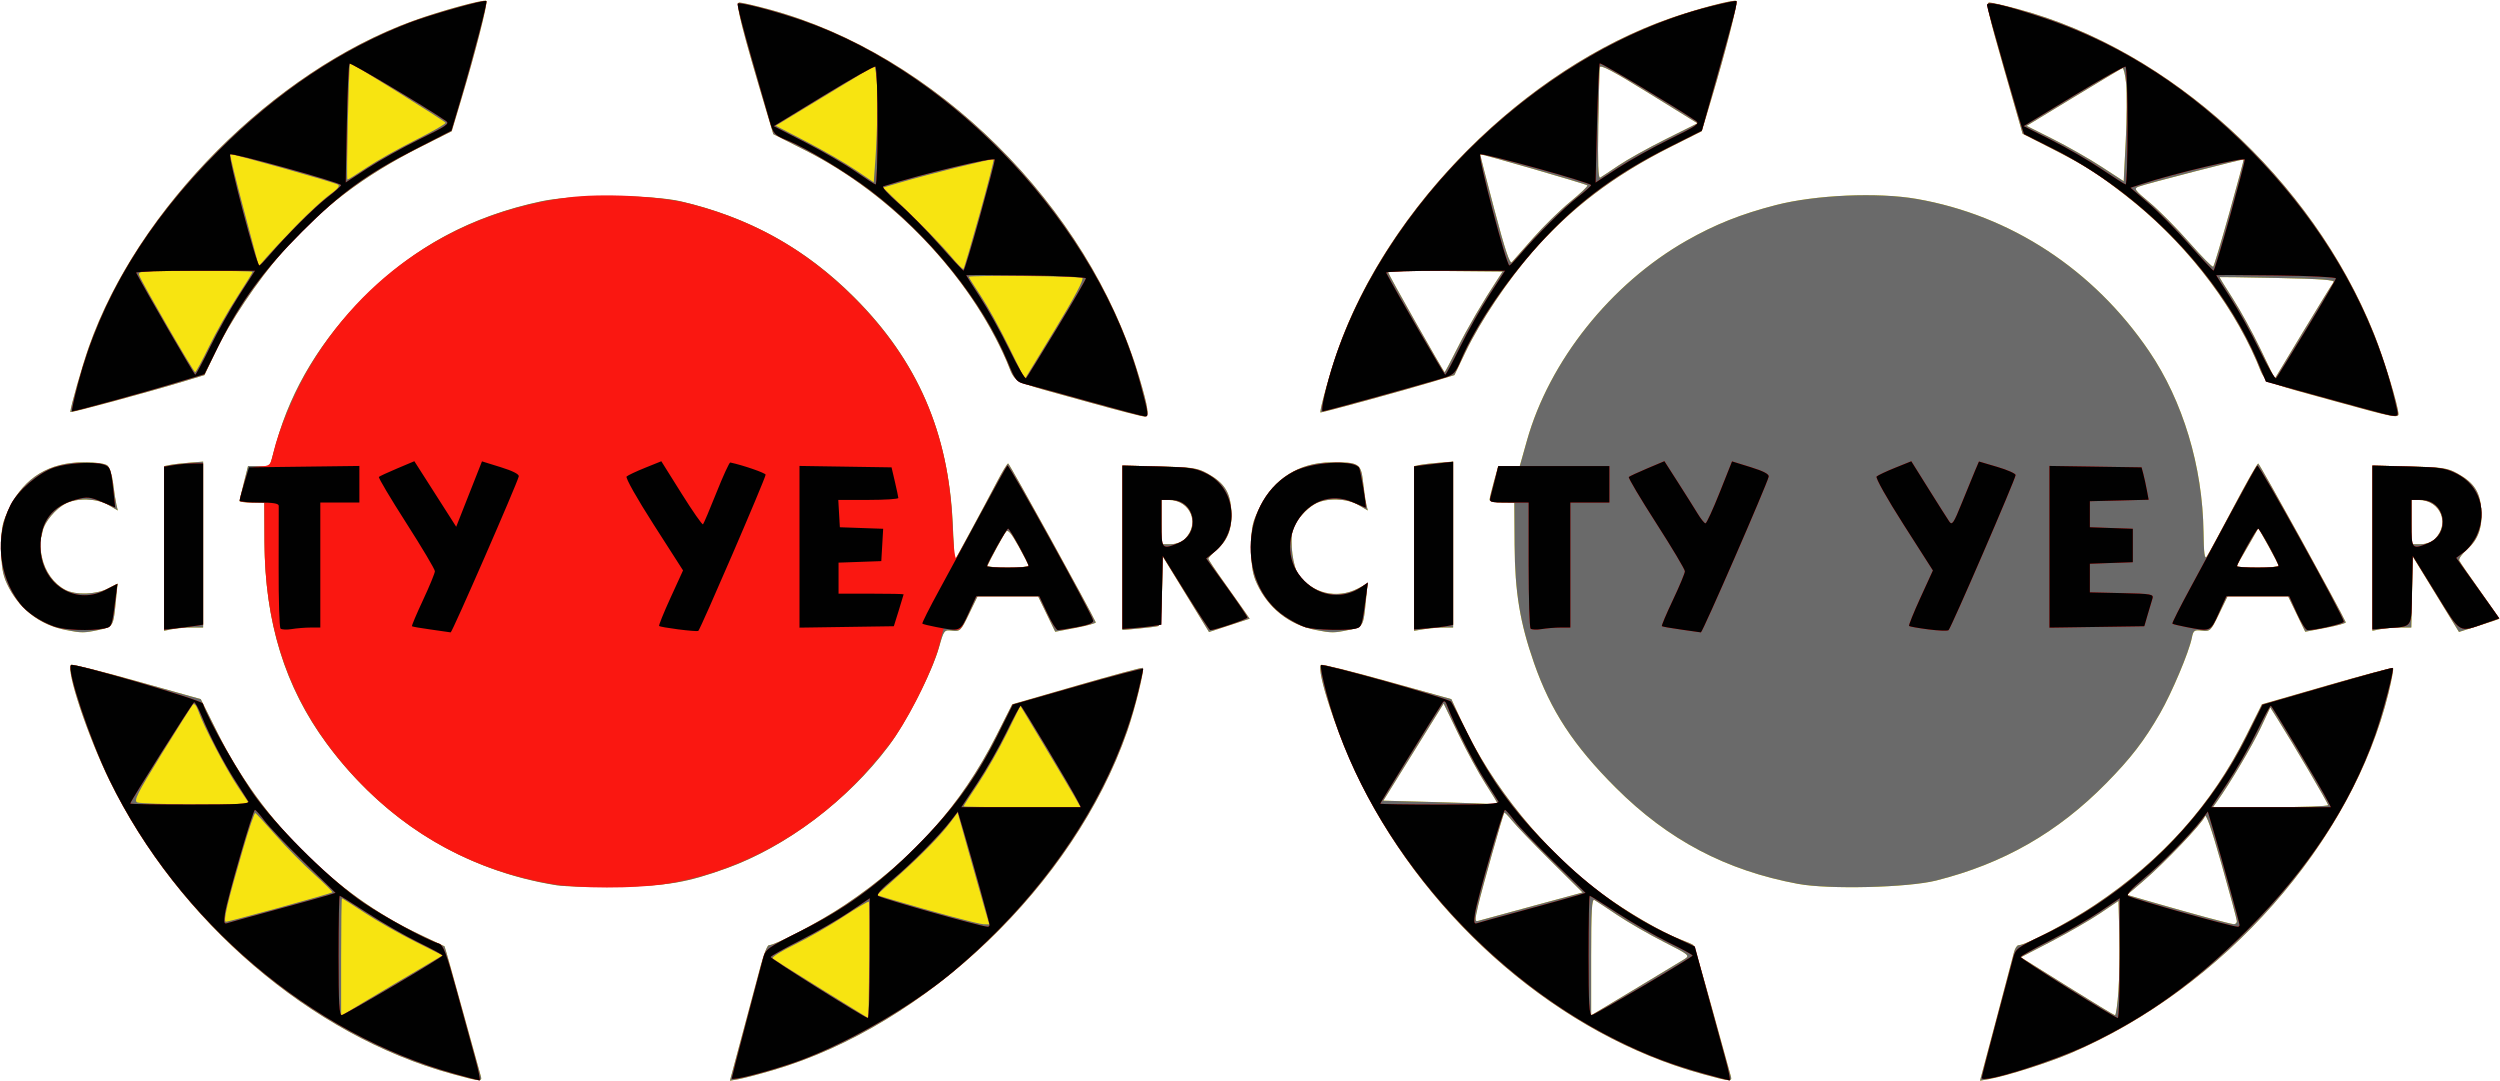 <?xml version="1.0" encoding="UTF-8" standalone="no"?>
<!-- Created with Inkscape (http://www.inkscape.org/) -->

<svg
   xmlns:dc="http://purl.org/dc/elements/1.1/"
   xmlns:cc="http://creativecommons.org/ns#"
   xmlns:rdf="http://www.w3.org/1999/02/22-rdf-syntax-ns#"
   xmlns:svg="http://www.w3.org/2000/svg"
   xmlns="http://www.w3.org/2000/svg"
   version="1.1"
   width="670.756"
   height="289.962"
   id="svg2">
  <defs
     id="defs4" />
  <g
     transform="translate(-40.336,-397.38)"
     id="layer1"
     style="display:inline">
    <g
       transform="translate(-310,-59.025)"
       id="g3236">
      <path
         d="m 471.607,744.527 c -37.828,-10.374 -73.373,-40.869 -91.952,-78.886 -5.935,-12.145 -11.666,-29.414 -10.236,-30.844 0.243,-0.243 8.167,1.724 17.609,4.371 l 17.167,4.813 4.521,9.083 c 11.707,23.521 31.663,43.443 54.111,54.019 3.651,1.72 6.698,3.168 6.771,3.218 0.073,0.05 2.21,7.629 4.747,16.843 2.537,9.213 4.778,17.302 4.979,17.974 0.464,1.553 -0.038,1.514 -7.718,-0.592 z m 77.987,-10.925 c 1.878,-7.02 4.067,-15.2 4.864,-18.179 0.798,-2.978 1.762,-5.415 2.144,-5.415 1.844,0 13.585,-6.208 20.453,-10.815 18.194,-12.204 31.125,-26.661 40.602,-45.395 l 4.259,-8.42 17.377,-5.03 c 9.558,-2.767 17.502,-4.906 17.654,-4.754 0.499,0.499 -2.103,11.062 -4.218,17.121 -14.273,40.899 -53.729,78.657 -94.857,90.775 -3.663,1.079 -7.793,2.168 -9.177,2.419 l -2.517,0.457 3.414,-12.764 z m 257.42,10.932 c -37.91,-10.398 -73.376,-40.818 -91.981,-78.894 -5.916,-12.108 -11.666,-29.414 -10.244,-30.836 0.238,-0.238 8.2,1.729 17.692,4.371 l 17.258,4.805 2.698,5.868 c 7.979,17.35 22.343,35.015 37.721,46.387 6.166,4.56 16.342,10.496 20.801,12.135 1.752,0.644 3.402,1.354 3.667,1.579 0.265,0.225 2.559,7.955 5.097,17.177 2.538,9.223 4.779,17.319 4.98,17.992 0.464,1.552 -0.04,1.514 -7.689,-0.584 z m -4.762,-30.776 c 1.555,-0.996 1.396,-1.129 -5.59,-4.685 -3.955,-2.013 -9.549,-5.243 -12.431,-7.178 -2.882,-1.934 -5.633,-3.749 -6.114,-4.031 -0.688,-0.405 -0.873,2.825 -0.873,15.224 l 0,15.738 11.703,-7.022 c 6.437,-3.862 12.424,-7.483 13.304,-8.046 z m -40.649,-14.277 13.355,-3.618 -8.534,-8.473 c -4.694,-4.66 -9.38,-9.535 -10.414,-10.832 -1.034,-1.297 -1.969,-2.24 -2.077,-2.096 -0.371,0.492 -6.005,20.512 -7.014,24.921 -0.928,4.059 -0.916,4.37 0.162,4.056 0.642,-0.187 7.177,-1.968 14.522,-3.958 z m -9.512,-27.53 c 0,-0.18 -1.434,-2.544 -3.186,-5.253 -1.752,-2.709 -4.998,-8.662 -7.211,-13.229 l -4.025,-8.304 -8.093,13.033 -8.093,13.033 13.733,0.372 c 7.553,0.204 14.44,0.44 15.305,0.524 0.865,0.084 1.572,0.005 1.572,-0.175 z m 133.806,58.156 c 2.377,-8.941 4.534,-17.12 4.793,-18.177 0.259,-1.057 0.811,-1.921 1.228,-1.921 1.9,0 13.542,-6.137 20.516,-10.815 18.234,-12.23 31.272,-26.821 40.559,-45.387 l 4.216,-8.428 17.427,-5.024 c 9.585,-2.763 17.576,-4.876 17.757,-4.694 0.181,0.181 -0.361,3.164 -1.206,6.627 -9.763,40.033 -44.337,79.207 -85.358,96.716 -5.908,2.522 -17.002,6.045 -21.745,6.905 l -2.508,0.455 4.322,-16.256 z m 32.816,-7.696 c 0.253,-3.555 0.361,-10.475 0.24,-15.378 l -0.221,-8.915 -4.891,3.3 c -2.69,1.815 -8.587,5.219 -13.104,7.563 l -8.213,4.263 12.405,7.749 c 6.823,4.262 12.612,7.779 12.864,7.814 0.252,0.036 0.666,-2.843 0.919,-6.398 z m 31.782,-18.865 c -0.015,-0.48 -1.854,-7.319 -4.086,-15.197 -2.787,-9.839 -4.203,-13.869 -4.522,-12.872 -0.548,1.714 -10.93,12.578 -16.765,17.543 l -4.091,3.481 6.886,1.993 c 10.504,3.041 20.76,5.811 21.733,5.871 0.48,0.029 0.861,-0.339 0.845,-0.82 z m 24.483,-31.127 c 0,-0.515 -9.297,-16.342 -13.647,-23.233 l -1.875,-2.97 -2.6,5.52 c -2.261,4.8 -8.211,14.829 -11.668,19.669 l -1.123,1.572 15.457,0 c 8.501,0 15.457,-0.251 15.457,-0.558 z M 499.763,693.933 C 474.95,690.008 453.368,676.711 437.963,655.857 426.787,640.73 421.408,623.3 421.306,601.886 l -0.051,-10.654 -3.319,-10e-4 c -1.825,-7e-4 -3.319,-0.173 -3.319,-0.382 0,-0.209 0.51,-2.41 1.133,-4.891 l 1.133,-4.51 2.919,0 2.919,0 1.864,-6.631 c 3.958,-14.081 11.988,-27.32 23.524,-38.784 13.572,-13.488 28.62,-21.599 47.558,-25.634 8.531,-1.818 29.529,-1.795 37.381,0.041 18.188,4.252 33.363,12.643 46.394,25.653 17.005,16.977 25.407,36.323 26.527,61.077 l 0.442,9.782 4.364,-8.035 c 2.4,-4.419 5.544,-10.313 6.987,-13.098 1.443,-2.784 2.821,-5.064 3.062,-5.066 0.319,-0.002 22.106,39.51 23.505,42.627 0.103,0.23 -2.301,0.892 -5.343,1.472 l -5.53,1.054 -2.303,-4.761 -2.303,-4.761 -8.114,0 -8.114,0 -2.295,4.743 c -2.191,4.528 -2.395,4.732 -4.502,4.487 -2.175,-0.252 -2.227,-0.188 -3.538,4.414 -1.929,6.771 -8.72,20.068 -13.549,26.531 -10.784,14.433 -27.535,27.075 -43.462,32.802 -10.697,3.846 -15.573,4.678 -28.996,4.945 -6.917,0.138 -14.349,-0.03 -16.516,-0.373 z m 126.532,-85.76 c -0.016,-0.288 -1.227,-2.656 -2.691,-5.262 -2.002,-3.564 -2.84,-4.516 -3.381,-3.843 -0.587,0.73 -4.03,7.055 -4.957,9.105 -0.13,0.288 2.305,0.524 5.411,0.524 3.106,0 5.635,-0.236 5.618,-0.524 z m 206.497,85.386 c -19.416,-3.618 -34.872,-11.769 -48.938,-25.808 -11.321,-11.299 -17.459,-20.658 -21.917,-33.42 -3.799,-10.876 -5.146,-19.05 -5.229,-31.745 l -0.075,-11.351 -3.319,-0.003 c -1.825,-0.001 -3.319,-0.322 -3.319,-0.712 0,-0.39 0.523,-2.591 1.163,-4.891 l 1.163,-4.182 2.89,0 2.89,0 1.913,-6.812 c 6.004,-21.38 22.508,-42.077 42.748,-53.611 7.729,-4.404 14.704,-7.186 24.087,-9.606 10.569,-2.725 27.327,-3.453 37.735,-1.638 25.251,4.404 47.481,18.972 62.357,40.866 9.074,13.355 14.358,30.893 14.6,48.452 0.08,5.839 0.294,7.46 0.877,6.643 0.424,-0.595 3.6,-6.455 7.059,-13.022 3.459,-6.568 6.494,-11.948 6.745,-11.956 0.332,-0.011 22.122,39.519 23.487,42.608 0.103,0.234 -2.301,0.899 -5.343,1.479 l -5.53,1.054 -2.303,-4.761 -2.303,-4.761 -8.114,0 -8.114,0 -2.295,4.743 c -2.213,4.575 -2.376,4.734 -4.576,4.477 -2.088,-0.244 -2.32,-0.076 -2.732,1.983 -0.76,3.799 -5.367,14.716 -8.541,20.238 -4.229,7.358 -7.825,12.027 -14.436,18.744 -13.009,13.216 -27.578,21.551 -45.596,26.085 -7.597,1.912 -28.845,2.432 -37.031,0.906 z m 128.881,-85.386 c -0.016,-0.288 -1.241,-2.68 -2.721,-5.316 l -2.691,-4.792 -1.924,3.394 c -1.058,1.867 -2.349,4.091 -2.869,4.942 -0.519,0.851 -0.945,1.716 -0.945,1.921 0,0.206 2.515,0.374 5.59,0.374 3.074,0 5.576,-0.236 5.56,-0.524 z m -593.777,17.239 c -7.016,-1.379 -12.68,-5.862 -15.713,-12.437 -1.171,-2.538 -1.491,-4.58 -1.493,-9.533 -0.003,-5.716 0.21,-6.737 2.29,-10.961 3.919,-7.961 10.588,-12.02 19.794,-12.047 3.287,-0.01 5.726,0.323 6.385,0.87 0.59,0.49 1.28,2.67 1.546,4.882 0.263,2.198 0.65,4.715 0.859,5.594 l 0.38,1.597 -2.524,-1.489 c -3.016,-1.779 -8.428,-1.955 -11.487,-0.372 -2.638,1.364 -5.602,4.888 -6.124,7.281 -0.224,1.027 -0.533,2.272 -0.686,2.765 -0.153,0.494 0.058,2.468 0.47,4.387 0.82,3.825 3.193,7.127 6.262,8.714 2.788,1.442 8.222,1.286 11.383,-0.325 l 2.643,-1.348 -0.456,4.667 c -0.672,6.885 -0.694,6.922 -4.601,7.759 -3.93,0.843 -4.623,0.843 -8.926,-0.003 z m 300.617,-9.576 -6.206,-10.143 -0.195,9.218 c -0.138,6.504 -0.446,9.294 -1.048,9.478 -0.469,0.143 -2.818,0.44 -5.22,0.658 l -4.367,0.398 0,-22.064 0,-22.064 9.957,0.24 c 9.09,0.219 10.225,0.392 13.039,1.987 4.239,2.402 5.819,4.78 6.196,9.325 0.407,4.907 -0.741,8.256 -3.731,10.881 -1.322,1.16 -2.403,2.306 -2.403,2.546 0,0.24 1.83,3.001 4.067,6.135 2.237,3.134 4.731,6.66 5.543,7.836 l 1.476,2.138 -5.451,1.787 -5.451,1.787 -6.206,-10.143 z m -0.284,-14.807 c 4.148,-4.148 1.533,-10.457 -4.349,-10.488 l -1.921,-0.01 0,5.939 0,5.939 2.445,0 c 1.503,0 2.977,-0.531 3.825,-1.38 z m 35.045,24.383 c -7.016,-1.379 -12.68,-5.862 -15.713,-12.437 -1.171,-2.538 -1.491,-4.58 -1.493,-9.533 -0.003,-5.716 0.21,-6.737 2.29,-10.961 3.762,-7.643 10.551,-11.94 19.004,-12.032 7.598,-0.082 8.134,0.247 8.698,5.356 0.266,2.407 0.658,5.095 0.872,5.973 l 0.389,1.597 -2.524,-1.489 c -3.016,-1.779 -8.428,-1.955 -11.487,-0.372 -2.535,1.311 -5.571,4.833 -6.148,7.132 -0.803,3.201 0.094,9.964 1.589,11.983 3.718,5.019 10.283,6.554 15.863,3.708 l 2.643,-1.348 -0.456,4.667 c -0.672,6.885 -0.694,6.922 -4.601,7.759 -3.93,0.843 -4.623,0.843 -8.926,-0.003 z m 300.612,-9.584 -6.2,-10.134 -0.194,9.537 -0.194,9.537 -3.037,0 c -1.67,0 -4.02,0.197 -5.221,0.437 l -2.183,0.437 0,-22.162 0,-22.162 9.957,0.24 c 9.09,0.219 10.225,0.392 13.039,1.987 4.239,2.402 5.819,4.78 6.196,9.325 0.409,4.935 -0.744,8.258 -3.793,10.935 -1.356,1.19 -2.3,2.542 -2.098,3.004 0.202,0.462 2.722,4.139 5.6,8.17 2.878,4.032 5.17,7.393 5.093,7.469 -0.077,0.076 -2.53,0.898 -5.451,1.826 l -5.312,1.687 -6.2,-10.134 z m -0.279,-14.798 c 4.148,-4.148 1.532,-10.457 -4.349,-10.488 l -1.921,-0.01 0,5.939 0,5.939 2.445,0 c 1.503,0 2.977,-0.531 3.825,-1.38 z m -609.252,2.528 0,-22.083 1.572,-0.324 c 0.865,-0.178 3.223,-0.452 5.24,-0.609 l 3.668,-0.285 0,22.256 0,22.256 -3.057,0 c -1.681,0 -4.039,0.197 -5.24,0.437 l -2.183,0.437 0,-22.083 z m 335.378,0.004 0,-22.087 1.572,-0.324 c 0.865,-0.178 3.223,-0.452 5.24,-0.609 l 3.668,-0.285 0,22.256 0,22.256 -2.62,0.008 c -1.441,0.004 -3.799,0.203 -5.24,0.441 l -2.62,0.433 0,-22.087 z m -86.989,-39.165 c -22.475,-6.261 -19.605,-4.833 -22.329,-11.116 -10.043,-23.161 -30.67,-44.753 -54.021,-56.551 l -8.576,-4.333 -1.469,-4.908 c -7.012,-23.433 -8.771,-30.411 -7.663,-30.409 0.622,9.7e-4 4.113,0.801 7.758,1.777 44.782,11.997 85.853,52.713 99.509,98.649 2.563,8.622 2.818,10.673 1.321,10.628 -0.69,-0.021 -7.228,-1.703 -14.53,-3.737 z m 335.028,-0.081 C 955.851,558.23 958.524,559.572 955.794,553.281 c -7.194,-16.578 -19.929,-32.655 -35.315,-44.585 -7.753,-6.011 -10.68,-7.858 -19.848,-12.525 l -7.621,-3.879 -5.036,-17.607 c -4.171,-14.585 -4.842,-17.607 -3.908,-17.605 0.62,9.7e-4 4.11,0.801 7.755,1.777 40.603,10.878 78.804,45.702 95.388,86.956 2.725,6.779 6.633,19.585 6.633,21.736 0,1.071 -2.058,0.657 -16.07,-3.234 z m -1.318,-32.217 c 0.478,-0.58 -3.468,-0.873 -14.911,-1.107 -8.559,-0.175 -15.621,-0.285 -15.694,-0.243 -0.073,0.042 1.499,2.599 3.494,5.683 1.995,3.084 5.355,9.208 7.467,13.608 l 3.841,8.001 7.577,-12.577 c 4.167,-6.917 7.869,-12.932 8.227,-13.365 z m -27.968,-18.635 c 2.172,-7.763 3.896,-14.183 3.83,-14.268 -0.157,-0.2 -26.129,6.505 -28.137,7.264 -1.429,0.54 -1.216,0.851 2.976,4.344 2.484,2.069 7.237,6.863 10.563,10.654 3.326,3.79 6.221,6.718 6.433,6.506 0.212,-0.212 2.163,-6.737 4.335,-14.5 z m -27.694,-34.59 c -0.238,-2.423 -0.687,-4.309 -0.997,-4.192 -0.311,0.117 -6.225,3.65 -13.143,7.851 l -12.578,7.638 7.089,3.556 c 3.899,1.956 9.762,5.299 13.028,7.43 l 5.939,3.874 0.548,-10.876 c 0.301,-5.982 0.353,-12.858 0.115,-15.281 z m -551.591,88.083 c 0,-1.18 3.189,-12.373 4.966,-17.427 13.073,-37.195 49.599,-73.947 86.973,-87.51 7.568,-2.747 19.134,-5.894 19.674,-5.354 0.457,0.457 -2.912,13.707 -6.672,26.242 l -2.614,8.712 -8.379,4.214 c -15.23,7.659 -26.922,16.551 -37.049,28.175 -6.708,7.7 -14.257,18.977 -18.006,26.9 l -2.908,6.144 -5.591,1.692 c -9.623,2.913 -30.395,8.524 -30.395,8.211 z m 335.378,0.102 c 0,-1.365 2.642,-10.802 4.607,-16.458 13.49,-38.82 50.39,-75.733 89.243,-89.274 7.453,-2.598 17.265,-5.16 17.781,-4.643 0.442,0.442 -2.985,13.875 -6.69,26.225 l -2.614,8.712 -8.379,4.214 c -15.23,7.659 -26.922,16.551 -37.049,28.175 -6.637,7.618 -14.016,18.649 -17.92,26.788 l -2.996,6.247 -5.59,1.697 c -7.905,2.4 -30.394,8.554 -30.394,8.317 z m 36.744,-17.177 c 2.801,-5.577 6.93,-12.644 10.99,-18.808 l 1.194,-1.813 -15.381,-0.147 c -8.46,-0.081 -15.381,0.051 -15.381,0.293 0,0.473 14.91,26.852 15.19,26.874 0.092,0.007 1.617,-2.872 3.388,-6.399 z m 20.426,-29.674 c 2.769,-3.131 7.24,-7.498 9.936,-9.703 2.696,-2.206 4.743,-4.168 4.55,-4.362 -0.379,-0.379 -28.587,-8.545 -28.75,-8.323 -0.054,0.073 1.668,6.803 3.826,14.954 2.848,10.758 4.127,14.589 4.664,13.974 0.407,-0.466 3.005,-3.409 5.774,-6.54 z m 22.831,-19.397 c 2.306,-1.561 8.02,-4.747 12.698,-7.08 l 8.506,-4.243 -13.047,-8.074 c -9.677,-5.989 -13.084,-7.783 -13.189,-6.947 -0.078,0.62 -0.252,7.632 -0.387,15.582 -0.17,9.999 -0.019,14.323 0.491,14.027 0.405,-0.235 2.623,-1.705 4.929,-3.265 z"
         id="path3244"
         style="fill:#f7e411" />
      <path
         d="m 471.607,744.527 c -37.828,-10.374 -73.373,-40.869 -91.952,-78.886 -5.935,-12.145 -11.666,-29.414 -10.236,-30.844 0.243,-0.243 8.167,1.724 17.609,4.371 l 17.167,4.813 4.521,9.083 c 11.707,23.521 31.663,43.443 54.111,54.019 3.651,1.72 6.698,3.168 6.771,3.218 0.073,0.05 2.21,7.629 4.747,16.843 2.537,9.213 4.778,17.302 4.979,17.974 0.464,1.553 -0.038,1.514 -7.718,-0.592 z m -14.553,-24.659 12.043,-7.131 -7.502,-3.766 c -4.126,-2.071 -10.152,-5.515 -13.392,-7.652 -3.24,-2.138 -5.991,-3.887 -6.114,-3.887 -0.123,0 -0.224,7.111 -0.224,15.801 l 0,15.801 1.572,-1.018 c 0.865,-0.56 6.992,-4.227 13.615,-8.149 z m -31.667,-19.965 c 7.627,-2.1 13.983,-3.933 14.125,-4.075 0.142,-0.142 -2.111,-2.386 -5.006,-4.987 -2.895,-2.601 -7.511,-7.291 -10.258,-10.423 -2.747,-3.132 -5.185,-5.777 -5.418,-5.878 -0.233,-0.101 -1.73,4.301 -3.328,9.782 -4.155,14.252 -5.36,19.398 -4.543,19.398 0.308,0 6.801,-1.718 14.428,-3.818 z m -11.172,-32.34 c -3.296,-4.897 -9.214,-16.217 -10.662,-20.393 -0.497,-1.435 -1.08,-2.138 -1.448,-1.747 -0.339,0.36 -4.107,6.31 -8.374,13.223 -6.637,10.752 -7.582,12.638 -6.537,13.052 0.672,0.266 7.74,0.506 15.708,0.533 l 14.487,0.049 -3.175,-4.716 z m 135.379,66.04 c 1.878,-7.02 4.067,-15.2 4.864,-18.179 0.798,-2.978 1.762,-5.415 2.144,-5.415 1.844,0 13.585,-6.208 20.453,-10.815 18.194,-12.204 31.125,-26.661 40.602,-45.395 l 4.259,-8.42 17.377,-5.03 c 9.558,-2.767 17.502,-4.906 17.654,-4.754 0.499,0.499 -2.103,11.062 -4.218,17.121 -14.273,40.899 -53.729,78.657 -94.857,90.775 -3.663,1.079 -7.793,2.168 -9.177,2.419 l -2.517,0.457 3.414,-12.764 z m 33.852,-35.263 c -0.157,-0.157 -3.228,1.649 -6.826,4.013 -3.598,2.364 -9.471,5.724 -13.051,7.467 -3.581,1.743 -6.253,3.411 -5.939,3.707 0.314,0.295 6.231,4.034 13.148,8.307 l 12.577,7.77 0.188,-15.49 c 0.104,-8.519 0.06,-15.618 -0.097,-15.775 z m 30.941,1.364 c -0.747,-2.594 -2.653,-9.345 -4.234,-15.001 l -2.875,-10.285 -1.944,2.599 c -2.697,3.607 -7.714,8.743 -14.247,14.586 l -5.543,4.958 4.146,1.235 c 11.237,3.346 23.171,6.55 24.533,6.585 l 1.523,0.04 -1.359,-4.716 z m 24.379,-29.346 c -0.817,-1.441 -4.45,-7.562 -8.073,-13.602 l -6.587,-10.982 -3.684,7.489 c -2.026,4.119 -5.457,10.131 -7.624,13.36 -2.167,3.229 -3.94,5.98 -3.94,6.114 0,0.133 7.064,0.242 15.697,0.242 l 15.697,0 -1.486,-2.62 z m 168.249,74.177 c -37.91,-10.398 -73.376,-40.818 -91.981,-78.894 -5.916,-12.108 -11.666,-29.414 -10.244,-30.836 0.238,-0.238 8.2,1.729 17.692,4.371 l 17.258,4.805 2.698,5.868 c 7.979,17.35 22.343,35.015 37.721,46.387 6.166,4.56 16.342,10.496 20.801,12.135 1.752,0.644 3.402,1.354 3.667,1.579 0.265,0.225 2.559,7.955 5.097,17.177 2.538,9.223 4.779,17.319 4.98,17.992 0.464,1.552 -0.04,1.514 -7.689,-0.584 z m -4.762,-30.776 c 1.555,-0.996 1.396,-1.129 -5.59,-4.685 -3.955,-2.013 -9.549,-5.243 -12.431,-7.178 -2.882,-1.934 -5.633,-3.749 -6.114,-4.031 -0.688,-0.405 -0.873,2.825 -0.873,15.224 l 0,15.738 11.703,-7.022 c 6.437,-3.862 12.424,-7.483 13.304,-8.046 z m -40.649,-14.277 13.355,-3.618 -8.534,-8.473 c -4.694,-4.66 -9.38,-9.535 -10.414,-10.832 -1.034,-1.297 -1.969,-2.24 -2.077,-2.096 -0.371,0.492 -6.005,20.512 -7.014,24.921 -0.928,4.059 -0.916,4.37 0.162,4.056 0.642,-0.187 7.177,-1.968 14.522,-3.958 z m -9.512,-27.53 c 0,-0.18 -1.434,-2.544 -3.186,-5.253 -1.752,-2.709 -4.998,-8.662 -7.211,-13.229 l -4.025,-8.304 -8.093,13.033 -8.093,13.033 13.733,0.372 c 7.553,0.204 14.44,0.44 15.305,0.524 0.865,0.084 1.572,0.005 1.572,-0.175 z m 133.806,58.156 c 2.377,-8.941 4.534,-17.12 4.793,-18.177 0.259,-1.057 0.811,-1.921 1.228,-1.921 1.9,0 13.542,-6.137 20.516,-10.815 18.234,-12.23 31.272,-26.821 40.559,-45.387 l 4.216,-8.428 17.427,-5.024 c 9.585,-2.763 17.576,-4.876 17.757,-4.694 0.181,0.181 -0.361,3.164 -1.206,6.627 -9.763,40.033 -44.337,79.207 -85.358,96.716 -5.908,2.522 -17.002,6.045 -21.745,6.905 l -2.508,0.455 4.322,-16.256 z m 32.816,-7.696 c 0.253,-3.555 0.361,-10.475 0.24,-15.378 l -0.221,-8.915 -4.891,3.3 c -2.69,1.815 -8.587,5.219 -13.104,7.563 l -8.213,4.263 12.405,7.749 c 6.823,4.262 12.612,7.779 12.864,7.814 0.252,0.036 0.666,-2.843 0.919,-6.398 z m 31.782,-18.865 c -0.015,-0.48 -1.854,-7.319 -4.086,-15.197 -2.787,-9.839 -4.203,-13.869 -4.522,-12.872 -0.548,1.714 -10.93,12.578 -16.765,17.543 l -4.091,3.481 6.886,1.993 c 10.504,3.041 20.76,5.811 21.733,5.871 0.48,0.029 0.861,-0.339 0.845,-0.82 z m 24.483,-31.127 c 0,-0.515 -9.297,-16.342 -13.647,-23.233 l -1.875,-2.97 -2.6,5.52 c -2.261,4.8 -8.211,14.829 -11.668,19.669 l -1.123,1.572 15.457,0 c 8.501,0 15.457,-0.251 15.457,-0.558 z M 499.763,693.933 C 474.95,690.008 453.368,676.711 437.963,655.857 426.787,640.73 421.408,623.3 421.306,601.886 l -0.051,-10.654 -3.319,-10e-4 c -1.825,-7e-4 -3.319,-0.173 -3.319,-0.382 0,-0.209 0.51,-2.41 1.133,-4.891 l 1.133,-4.51 2.919,0 2.919,0 1.864,-6.631 c 3.958,-14.081 11.988,-27.32 23.524,-38.784 13.572,-13.488 28.62,-21.599 47.558,-25.634 8.531,-1.818 29.529,-1.795 37.381,0.041 18.188,4.252 33.363,12.643 46.394,25.653 17.005,16.977 25.407,36.323 26.527,61.077 l 0.442,9.782 4.364,-8.035 c 2.4,-4.419 5.544,-10.313 6.987,-13.098 1.443,-2.784 2.821,-5.064 3.062,-5.066 0.319,-0.002 22.106,39.51 23.505,42.627 0.103,0.23 -2.301,0.892 -5.343,1.472 l -5.53,1.054 -2.303,-4.761 -2.303,-4.761 -8.114,0 -8.114,0 -2.295,4.743 c -2.191,4.528 -2.395,4.732 -4.502,4.487 -2.175,-0.252 -2.227,-0.188 -3.538,4.414 -1.929,6.771 -8.72,20.068 -13.549,26.531 -10.784,14.433 -27.535,27.075 -43.462,32.802 -10.697,3.846 -15.573,4.678 -28.996,4.945 -6.917,0.138 -14.349,-0.03 -16.516,-0.373 z m 126.532,-85.76 c -0.016,-0.288 -1.227,-2.656 -2.691,-5.262 -2.002,-3.564 -2.84,-4.516 -3.381,-3.843 -0.587,0.73 -4.03,7.055 -4.957,9.105 -0.13,0.288 2.305,0.524 5.411,0.524 3.106,0 5.635,-0.236 5.618,-0.524 z m 206.497,85.386 c -19.416,-3.618 -34.872,-11.769 -48.938,-25.808 -11.321,-11.299 -17.459,-20.658 -21.917,-33.42 -3.799,-10.876 -5.146,-19.05 -5.229,-31.745 l -0.075,-11.351 -3.319,-0.003 c -1.825,-0.001 -3.319,-0.322 -3.319,-0.712 0,-0.39 0.523,-2.591 1.163,-4.891 l 1.163,-4.182 2.89,0 2.89,0 1.913,-6.812 c 6.004,-21.38 22.508,-42.077 42.748,-53.611 7.729,-4.404 14.704,-7.186 24.087,-9.606 10.569,-2.725 27.327,-3.453 37.735,-1.638 25.251,4.404 47.481,18.972 62.357,40.866 9.074,13.355 14.358,30.893 14.6,48.452 0.08,5.839 0.294,7.46 0.877,6.643 0.424,-0.595 3.6,-6.455 7.059,-13.022 3.459,-6.568 6.494,-11.948 6.745,-11.956 0.332,-0.011 22.122,39.519 23.487,42.608 0.103,0.234 -2.301,0.899 -5.343,1.479 l -5.53,1.054 -2.303,-4.761 -2.303,-4.761 -8.114,0 -8.114,0 -2.295,4.743 c -2.213,4.575 -2.376,4.734 -4.576,4.477 -2.088,-0.244 -2.32,-0.076 -2.732,1.983 -0.76,3.799 -5.367,14.716 -8.541,20.238 -4.229,7.358 -7.825,12.027 -14.436,18.744 -13.009,13.216 -27.578,21.551 -45.596,26.085 -7.597,1.912 -28.845,2.432 -37.031,0.906 z m 128.881,-85.386 c -0.016,-0.288 -1.241,-2.68 -2.721,-5.316 l -2.691,-4.792 -1.924,3.394 c -1.058,1.867 -2.349,4.091 -2.869,4.942 -0.519,0.851 -0.945,1.716 -0.945,1.921 0,0.206 2.515,0.374 5.59,0.374 3.074,0 5.576,-0.236 5.56,-0.524 z m -593.777,17.239 c -7.016,-1.379 -12.68,-5.862 -15.713,-12.437 -1.171,-2.538 -1.491,-4.58 -1.493,-9.533 -0.003,-5.716 0.21,-6.737 2.29,-10.961 3.919,-7.961 10.588,-12.02 19.794,-12.047 3.287,-0.01 5.726,0.323 6.385,0.87 0.59,0.49 1.28,2.67 1.546,4.882 0.263,2.198 0.65,4.715 0.859,5.594 l 0.38,1.597 -2.524,-1.489 c -3.016,-1.779 -8.428,-1.955 -11.487,-0.372 -2.638,1.364 -5.602,4.888 -6.124,7.281 -0.224,1.027 -0.533,2.272 -0.686,2.765 -0.153,0.494 0.058,2.468 0.47,4.387 0.82,3.825 3.193,7.127 6.262,8.714 2.788,1.442 8.222,1.286 11.383,-0.325 l 2.643,-1.348 -0.456,4.667 c -0.672,6.885 -0.694,6.922 -4.601,7.759 -3.93,0.843 -4.623,0.843 -8.926,-0.003 z m 300.617,-9.576 -6.206,-10.143 -0.195,9.218 c -0.138,6.504 -0.446,9.294 -1.048,9.478 -0.469,0.143 -2.818,0.44 -5.22,0.658 l -4.367,0.398 0,-22.064 0,-22.064 9.957,0.24 c 9.09,0.219 10.225,0.392 13.039,1.987 4.239,2.402 5.819,4.78 6.196,9.325 0.407,4.907 -0.741,8.256 -3.731,10.881 -1.322,1.16 -2.403,2.306 -2.403,2.546 0,0.24 1.83,3.001 4.067,6.135 2.237,3.134 4.731,6.66 5.543,7.836 l 1.476,2.138 -5.451,1.787 -5.451,1.787 -6.206,-10.143 z m -0.284,-14.807 c 4.148,-4.148 1.533,-10.457 -4.349,-10.488 l -1.921,-0.01 0,5.939 0,5.939 2.445,0 c 1.503,0 2.977,-0.531 3.825,-1.38 z m 35.045,24.383 c -7.016,-1.379 -12.68,-5.862 -15.713,-12.437 -1.171,-2.538 -1.491,-4.58 -1.493,-9.533 -0.003,-5.716 0.21,-6.737 2.29,-10.961 3.762,-7.643 10.551,-11.94 19.004,-12.032 7.598,-0.082 8.134,0.247 8.698,5.356 0.266,2.407 0.658,5.095 0.872,5.973 l 0.389,1.597 -2.524,-1.489 c -3.016,-1.779 -8.428,-1.955 -11.487,-0.372 -2.535,1.311 -5.571,4.833 -6.148,7.132 -0.803,3.201 0.094,9.964 1.589,11.983 3.718,5.019 10.283,6.554 15.863,3.708 l 2.643,-1.348 -0.456,4.667 c -0.672,6.885 -0.694,6.922 -4.601,7.759 -3.93,0.843 -4.623,0.843 -8.926,-0.003 z m 300.612,-9.584 -6.2,-10.134 -0.194,9.537 -0.194,9.537 -3.037,0 c -1.67,0 -4.02,0.197 -5.221,0.437 l -2.183,0.437 0,-22.162 0,-22.162 9.957,0.24 c 9.09,0.219 10.225,0.392 13.039,1.987 4.239,2.402 5.819,4.78 6.196,9.325 0.409,4.935 -0.744,8.258 -3.793,10.935 -1.356,1.19 -2.3,2.542 -2.098,3.004 0.202,0.462 2.722,4.139 5.6,8.17 2.878,4.032 5.17,7.393 5.093,7.469 -0.077,0.076 -2.53,0.898 -5.451,1.826 l -5.312,1.687 -6.2,-10.134 z m -0.279,-14.798 c 4.148,-4.148 1.532,-10.457 -4.349,-10.488 l -1.921,-0.01 0,5.939 0,5.939 2.445,0 c 1.503,0 2.977,-0.531 3.825,-1.38 z m -609.252,2.528 0,-22.083 1.572,-0.324 c 0.865,-0.178 3.223,-0.452 5.24,-0.609 l 3.668,-0.285 0,22.256 0,22.256 -3.057,0 c -1.681,0 -4.039,0.197 -5.24,0.437 l -2.183,0.437 0,-22.083 z m 335.378,0.004 0,-22.087 1.572,-0.324 c 0.865,-0.178 3.223,-0.452 5.24,-0.609 l 3.668,-0.285 0,22.256 0,22.256 -2.62,0.008 c -1.441,0.004 -3.799,0.203 -5.24,0.441 l -2.62,0.433 0,-22.087 z m -86.989,-39.165 c -22.475,-6.261 -19.605,-4.833 -22.329,-11.116 -10.043,-23.161 -30.67,-44.753 -54.021,-56.551 l -8.576,-4.333 -1.469,-4.908 c -7.012,-23.433 -8.771,-30.411 -7.663,-30.409 0.622,9.7e-4 4.113,0.801 7.758,1.777 44.782,11.997 85.853,52.713 99.509,98.649 2.563,8.622 2.818,10.673 1.321,10.628 -0.69,-0.021 -7.228,-1.703 -14.53,-3.737 z m -2.024,-33.42 c -0.749,-0.499 -30.466,-0.781 -30.466,-0.289 0,0.135 1.441,2.415 3.202,5.066 1.761,2.651 5.141,8.772 7.51,13.603 l 4.308,8.783 8.108,-13.324 c 5.269,-8.659 7.838,-13.504 7.337,-13.838 z m -27.556,-17.129 c 2.21,-7.943 3.901,-14.558 3.759,-14.7 -0.279,-0.279 -17.324,3.954 -24.988,6.205 l -4.695,1.379 7.49,7.254 c 4.119,3.99 8.904,8.972 10.634,11.072 1.729,2.1 3.288,3.686 3.463,3.525 0.176,-0.161 2.127,-6.792 4.337,-14.735 z m -27.438,-28.21 c 0.041,-4.083 -0.113,-8.36 -0.342,-9.504 l -0.416,-2.081 -13.251,8.041 -13.251,8.041 8.253,4.284 c 4.539,2.356 10.453,5.77 13.143,7.587 l 4.891,3.303 0.45,-6.123 c 0.248,-3.368 0.483,-9.464 0.524,-13.547 z m 392.047,78.678 c -21.922,-6.087 -19.248,-4.744 -21.978,-11.035 -7.194,-16.578 -19.929,-32.655 -35.315,-44.585 -7.753,-6.011 -10.68,-7.858 -19.848,-12.525 l -7.621,-3.879 -5.036,-17.607 c -4.171,-14.585 -4.842,-17.607 -3.908,-17.605 0.62,9.7e-4 4.11,0.801 7.755,1.777 40.603,10.878 78.804,45.702 95.388,86.956 2.725,6.779 6.633,19.585 6.633,21.736 0,1.071 -2.058,0.657 -16.07,-3.234 z m -1.318,-32.217 c 0.478,-0.58 -3.468,-0.873 -14.911,-1.107 -8.559,-0.175 -15.621,-0.285 -15.694,-0.243 -0.073,0.042 1.499,2.599 3.494,5.683 1.995,3.084 5.355,9.208 7.467,13.608 l 3.841,8.001 7.577,-12.577 c 4.167,-6.917 7.869,-12.932 8.227,-13.365 z m -27.968,-18.635 c 2.172,-7.763 3.896,-14.183 3.83,-14.268 -0.157,-0.2 -26.129,6.505 -28.137,7.264 -1.429,0.54 -1.216,0.851 2.976,4.344 2.484,2.069 7.237,6.863 10.563,10.654 3.326,3.79 6.221,6.718 6.433,6.506 0.212,-0.212 2.163,-6.737 4.335,-14.5 z m -27.694,-34.59 c -0.238,-2.423 -0.687,-4.309 -0.997,-4.192 -0.311,0.117 -6.225,3.65 -13.143,7.851 l -12.578,7.638 7.089,3.556 c 3.899,1.956 9.762,5.299 13.028,7.43 l 5.939,3.874 0.548,-10.876 c 0.301,-5.982 0.353,-12.858 0.115,-15.281 z m -551.591,88.083 c 0,-1.18 3.189,-12.373 4.966,-17.427 13.073,-37.195 49.599,-73.947 86.973,-87.51 7.568,-2.747 19.134,-5.894 19.674,-5.354 0.457,0.457 -2.912,13.707 -6.672,26.242 l -2.614,8.712 -8.379,4.214 c -15.23,7.659 -26.922,16.551 -37.049,28.175 -6.708,7.7 -14.257,18.977 -18.006,26.9 l -2.908,6.144 -5.591,1.692 c -9.623,2.913 -30.395,8.524 -30.395,8.211 z m 37.186,-17.507 c 1.815,-3.729 5.194,-9.707 7.511,-13.283 2.317,-3.576 4.212,-6.642 4.212,-6.812 0,-0.17 -6.951,-0.31 -15.446,-0.31 -14.421,0 -15.416,0.081 -14.985,1.223 0.811,2.148 14.603,26.028 15.014,25.995 0.217,-0.018 1.88,-3.083 3.694,-6.812 z m 23.401,-32.47 c 3.269,-3.369 7.334,-7.124 9.033,-8.344 2.092,-1.502 2.8,-2.374 2.194,-2.699 -1.387,-0.745 -28.635,-8.426 -28.911,-8.15 -0.134,0.134 1.536,6.949 3.712,15.143 l 3.957,14.898 2.035,-2.361 c 1.119,-1.299 4.71,-5.118 7.98,-8.487 z m 18.874,-15.578 c 2.603,-1.754 8.506,-5.083 13.117,-7.398 4.611,-2.315 8.256,-4.418 8.1,-4.672 -0.324,-0.526 -25.457,-16.194 -25.626,-15.976 -0.332,0.429 -1.032,31.234 -0.71,31.234 0.212,0 2.516,-1.435 5.119,-3.188 z m 255.917,65.657 c 0,-1.365 2.642,-10.802 4.607,-16.458 13.49,-38.82 50.39,-75.733 89.243,-89.274 7.453,-2.598 17.265,-5.16 17.781,-4.643 0.442,0.442 -2.985,13.875 -6.69,26.225 l -2.614,8.712 -8.379,4.214 c -15.23,7.659 -26.922,16.551 -37.049,28.175 -6.637,7.618 -14.016,18.649 -17.92,26.788 l -2.996,6.247 -5.59,1.697 c -7.905,2.4 -30.394,8.554 -30.394,8.317 z m 36.744,-17.177 c 2.801,-5.577 6.93,-12.644 10.99,-18.808 l 1.194,-1.813 -15.381,-0.147 c -8.46,-0.081 -15.381,0.051 -15.381,0.293 0,0.473 14.91,26.852 15.19,26.874 0.092,0.007 1.617,-2.872 3.388,-6.399 z m 20.426,-29.674 c 2.769,-3.131 7.24,-7.498 9.936,-9.703 2.696,-2.206 4.743,-4.168 4.55,-4.362 -0.379,-0.379 -28.587,-8.545 -28.75,-8.323 -0.054,0.073 1.668,6.803 3.826,14.954 2.848,10.758 4.127,14.589 4.664,13.974 0.407,-0.466 3.005,-3.409 5.774,-6.54 z m 22.831,-19.397 c 2.306,-1.561 8.02,-4.747 12.698,-7.08 l 8.506,-4.243 -13.047,-8.074 c -9.677,-5.989 -13.084,-7.783 -13.189,-6.947 -0.078,0.62 -0.252,7.632 -0.387,15.582 -0.17,9.999 -0.019,14.323 0.491,14.027 0.405,-0.235 2.623,-1.705 4.929,-3.265 z"
         id="path3242"
         style="fill:#6a6a6a" />
      <path
         d="m 472.61,744.6 c -38.741,-10.693 -74.395,-40.969 -92.865,-78.857 -5.182,-10.63 -11.568,-29.703 -10.352,-30.919 0.65,-0.65 35.063,9.414 35.363,10.343 1.427,4.408 10.178,19.769 14.651,25.715 6.878,9.144 20.105,22.035 28.446,27.722 5.807,3.959 16.815,9.926 20.237,10.97 1.167,0.356 2.004,2.575 4.714,12.487 1.812,6.63 4.052,14.805 4.978,18.168 0.926,3.363 1.477,6.091 1.225,6.062 -0.252,-0.028 -3.13,-0.789 -6.397,-1.69 z m -16.59,-23.761 c 7.176,-4.227 13.058,-7.852 13.071,-8.056 0.014,-0.204 -2.862,-1.776 -6.391,-3.494 -3.529,-1.718 -9.677,-5.246 -13.664,-7.839 -3.987,-2.594 -7.388,-4.716 -7.559,-4.716 -0.17,0 -0.31,7.255 -0.31,16.121 0,12.827 0.184,16.075 0.903,15.896 0.496,-0.124 6.774,-3.684 13.949,-7.912 z m -31.97,-20.272 c 6.533,-1.774 12.876,-3.536 14.095,-3.915 l 2.217,-0.69 -8.505,-8.284 c -4.678,-4.556 -9.448,-9.563 -10.601,-11.126 -1.153,-1.563 -2.287,-2.85 -2.52,-2.859 -0.539,-0.021 -7.435,23.798 -8.039,27.77 -0.36,2.365 -0.254,2.915 0.511,2.656 0.531,-0.18 6.31,-1.778 12.843,-3.552 z m -7.084,-29.161 c -0.291,-0.48 -1.841,-2.917 -3.445,-5.415 -3.292,-5.126 -6.75,-11.778 -9.079,-17.468 -0.865,-2.114 -1.78,-3.777 -2.032,-3.697 -0.443,0.141 -17.137,26.615 -17.137,27.176 0,0.152 7.25,0.277 16.111,0.277 12.705,0 16,-0.185 15.583,-0.873 z m 129.707,74.346 c 0,-0.222 1.749,-7.018 3.888,-15.103 2.138,-8.085 4.18,-15.829 4.538,-17.208 0.611,-2.357 1.209,-2.788 9.912,-7.159 12.275,-6.164 20.736,-12.315 30.915,-22.474 9.951,-9.931 16.306,-18.604 21.994,-30.012 l 4.164,-8.352 17.493,-5.003 c 9.621,-2.752 17.491,-4.81 17.488,-4.574 -0.003,0.236 -0.61,2.944 -1.35,6.019 -6.51,27.048 -24.515,54.255 -49.929,75.445 -11.539,9.621 -29.969,20.039 -43.299,24.475 -7.705,2.564 -15.811,4.588 -15.811,3.946 z m 37.031,-32.27 0,-16.091 -5.415,3.666 c -2.978,2.016 -8.96,5.469 -13.293,7.672 -4.333,2.203 -7.886,4.205 -7.896,4.447 -0.019,0.481 25.224,16.326 26.08,16.37 0.288,0.015 0.524,-7.214 0.524,-16.064 z m 32.14,-8.965 c 0,-0.598 -4.35,-16.278 -7.086,-25.542 l -1.428,-4.834 -1.831,2.389 c -3.067,4.001 -10.622,11.644 -15.649,15.831 -3.124,2.602 -4.457,4.126 -3.881,4.435 1.759,0.943 26.724,7.974 29.35,8.266 0.288,0.032 0.524,-0.213 0.524,-0.544 z m 23.711,-33.11 c -1.81,-3.589 -15.007,-25.643 -15.354,-25.66 -0.207,-0.01 -1.937,3.183 -3.843,7.096 -1.906,3.912 -5.411,10.044 -7.79,13.625 l -4.324,6.511 16.052,0 16.052,0 -0.793,-1.572 z m 168.433,73.194 c -9.046,-2.497 -15.687,-5.021 -23.784,-9.039 -37.122,-18.422 -68.086,-55.446 -77.996,-93.262 -1.018,-3.884 -1.675,-7.237 -1.461,-7.452 0.535,-0.535 34.173,8.932 34.892,9.819 0.317,0.392 2.286,4.171 4.375,8.398 6.672,13.496 13.409,22.483 25.651,34.214 8.69,8.327 18.822,15.383 28.643,19.948 l 6.74,3.132 3.218,11.878 c 1.77,6.533 3.982,14.629 4.917,17.992 0.935,3.363 1.484,6.091 1.222,6.062 -0.263,-0.028 -3.15,-0.789 -6.416,-1.69 z m -16.59,-23.761 c 7.176,-4.227 13.058,-7.852 13.071,-8.056 0.014,-0.204 -2.862,-1.776 -6.391,-3.494 -3.529,-1.718 -9.677,-5.246 -13.664,-7.839 -3.987,-2.594 -7.388,-4.716 -7.559,-4.716 -0.17,0 -0.31,7.255 -0.31,16.121 0,12.827 0.184,16.075 0.903,15.896 0.496,-0.124 6.774,-3.684 13.949,-7.912 z m -31.97,-20.272 c 6.533,-1.774 12.876,-3.536 14.095,-3.915 l 2.217,-0.69 -8.505,-8.284 c -4.678,-4.556 -9.448,-9.563 -10.601,-11.126 -1.153,-1.563 -2.287,-2.85 -2.52,-2.859 -0.539,-0.021 -7.435,23.798 -8.039,27.77 -0.36,2.365 -0.254,2.915 0.511,2.656 0.531,-0.18 6.31,-1.778 12.843,-3.552 z m -7.084,-29.161 c -0.291,-0.48 -1.877,-2.966 -3.526,-5.523 -3.02,-4.686 -8.406,-15.259 -9.971,-19.572 -0.68,-1.876 -0.978,-2.125 -1.529,-1.281 -2.356,3.607 -16.668,26.786 -16.668,26.995 0,0.14 7.25,0.255 16.111,0.255 12.705,0 16,-0.185 15.583,-0.873 z M 882.05,745.618 c 0,-0.322 1.747,-7.129 3.883,-15.128 2.136,-7.998 4.186,-15.7 4.556,-17.115 0.63,-2.408 1.142,-2.797 8.001,-6.074 23.538,-11.244 43.39,-30.635 54.757,-53.486 l 4.145,-8.332 17.352,-5.035 c 9.543,-2.769 17.45,-4.948 17.57,-4.841 0.441,0.391 -2.631,12.051 -4.783,18.156 -6.559,18.605 -17.877,35.8 -34.521,52.444 -13.702,13.702 -26.434,22.884 -42.109,30.369 -9.844,4.7 -28.85,10.657 -28.85,9.042 z m 37.031,-32.137 0,-16.091 -5.415,3.666 c -2.978,2.016 -8.96,5.469 -13.293,7.672 -4.333,2.203 -7.886,4.205 -7.896,4.447 -0.019,0.481 25.224,16.326 26.08,16.37 0.288,0.015 0.524,-7.214 0.524,-16.064 z m 32.139,-8.887 c -0.002,-0.56 -4.711,-17.593 -7.083,-25.621 l -1.429,-4.834 -1.831,2.389 c -3.067,4.001 -10.622,11.644 -15.649,15.831 -3.124,2.602 -4.457,4.126 -3.881,4.435 1.759,0.943 26.724,7.974 29.35,8.266 0.288,0.032 0.523,-0.178 0.522,-0.466 z m 23.713,-33.188 c -1.75,-3.469 -15.001,-25.643 -15.335,-25.66 -0.197,-0.01 -1.926,3.201 -3.843,7.135 -1.917,3.934 -5.431,10.065 -7.809,13.625 l -4.324,6.472 16.052,0 16.052,0 -0.793,-1.572 z M 498.462,693.597 C 477.935,690.082 460.481,680.751 446.192,665.656 429.355,647.868 421.426,627.551 421.305,601.886 l -0.05,-10.654 -3.319,-7e-4 c -1.825,-5.4e-4 -3.315,-0.237 -3.309,-0.525 0.005,-0.288 0.572,-2.411 1.261,-4.716 1.246,-4.175 1.263,-4.193 4.122,-4.404 2.843,-0.21 2.879,-0.247 3.705,-3.843 1.276,-5.552 5.359,-15.419 8.988,-21.719 14.997,-26.037 39.782,-42.601 69.728,-46.602 9.341,-1.248 24.833,-0.461 33.122,1.682 17.603,4.552 31.665,12.686 44.533,25.759 16.599,16.863 24.789,35.881 25.765,59.824 0.225,5.513 0.674,9.731 1.003,9.403 0.328,-0.328 3.451,-5.927 6.941,-12.444 3.49,-6.517 6.56,-12.07 6.822,-12.342 0.434,-0.449 22.556,39.537 23.028,41.622 0.134,0.591 -1.31,1.17 -4.273,1.716 -2.461,0.453 -4.802,0.824 -5.201,0.824 -0.4,0 -1.683,-2.044 -2.852,-4.542 l -2.125,-4.542 -8.465,0 -8.465,0 -2.097,4.626 c -2.047,4.515 -2.152,4.617 -4.36,4.258 l -2.263,-0.367 -1.203,4.65 c -1.558,6.025 -6.999,17.321 -11.702,24.296 -2.043,3.029 -6.658,8.543 -10.256,12.254 -14.423,14.872 -32.877,24.665 -51.873,27.529 -8.035,1.211 -22.882,1.196 -30.047,-0.031 z m 127.863,-85.322 c 0,-0.806 -5.067,-10.059 -5.502,-10.047 -0.426,0.011 -5.678,9.35 -5.678,10.095 0,0.205 2.515,0.373 5.59,0.373 3.074,0 5.59,-0.19 5.59,-0.422 z m 175.025,17.039 c -2.69,-0.369 -5,-0.779 -5.133,-0.91 -0.133,-0.131 1.203,-3.289 2.969,-7.018 1.766,-3.729 3.212,-7.198 3.212,-7.708 0,-0.51 -3.469,-6.327 -7.709,-12.926 -4.24,-6.599 -7.542,-12.164 -7.339,-12.367 0.203,-0.203 2.435,-1.241 4.959,-2.306 l 4.59,-1.936 3.66,5.718 c 2.013,3.145 4.377,6.897 5.252,8.338 0.875,1.441 1.825,2.62 2.111,2.62 0.286,0 2.006,-3.74 3.822,-8.312 l 3.303,-8.312 5.029,1.561 c 3.47,1.077 4.958,1.867 4.8,2.548 -0.512,2.207 -17.777,41.854 -18.19,41.772 -0.246,-0.049 -2.647,-0.392 -5.337,-0.761 z m 66.377,-0.042 c -2.69,-0.346 -5.021,-0.758 -5.181,-0.915 -0.159,-0.157 1.214,-3.573 3.053,-7.591 l 3.342,-7.306 -7.862,-12.306 c -4.451,-6.968 -7.594,-12.563 -7.245,-12.897 0.339,-0.325 2.573,-1.378 4.963,-2.341 l 4.347,-1.751 4.662,7.454 c 2.564,4.1 5.05,8.019 5.524,8.709 0.755,1.101 1.166,0.5 3.338,-4.891 1.362,-3.38 2.961,-7.285 3.552,-8.677 l 1.075,-2.531 4.919,1.449 c 2.705,0.797 4.918,1.778 4.918,2.181 -0.002,0.993 -17.33,41.077 -17.991,41.616 -0.288,0.235 -2.725,0.144 -5.415,-0.202 z m -502.8,-0.771 c -3.825,-1.367 -7.439,-3.804 -9.344,-6.302 -5.684,-7.452 -6.645,-17.879 -2.423,-26.289 1.936,-3.857 7.575,-8.694 11.751,-10.081 3.663,-1.217 10.571,-1.621 13.237,-0.775 1.755,0.557 1.978,1.149 2.592,6.882 l 0.497,4.636 -3.581,-1.513 c -3.217,-1.359 -3.91,-1.425 -6.817,-0.647 -6.569,1.757 -9.682,5.863 -9.648,12.722 0.05,9.757 9.086,15.83 17.3,11.627 l 3.35,-1.714 -0.417,3.239 c -1.108,8.6 -0.994,8.295 -3.274,8.751 -3.539,0.708 -10.532,0.424 -13.222,-0.538 z m 29.428,-21.02 0,-21.851 2.62,-0.433 c 1.441,-0.238 3.799,-0.437 5.24,-0.441 l 2.62,-0.008 0,21.628 0,21.628 -2.271,0.345 c -1.249,0.19 -3.607,0.489 -5.24,0.664 l -2.969,0.319 0,-21.851 z m 257.123,-0.248 0,-21.92 9.628,0.242 c 8.645,0.217 9.983,0.422 13.101,2.007 7.824,3.978 8.847,15.445 1.873,20.998 l -2.124,1.691 5.53,7.667 c 3.041,4.217 5.53,7.898 5.53,8.18 0,0.424 -8.709,3.367 -9.963,3.367 -0.209,0 -3.162,-4.48 -6.562,-9.955 l -6.183,-9.955 -0.195,9.228 -0.195,9.228 -2.251,0.354 c -1.238,0.195 -3.587,0.451 -5.22,0.57 l -2.969,0.217 0,-21.92 z m 14.988,-1.115 c 6.211,-2.595 4.635,-11.588 -2.031,-11.588 l -2.477,0 0,6.288 c 0,6.972 0.132,7.128 4.508,5.299 z m 34.176,22.586 c -1.205,-0.349 -3.71,-1.657 -5.567,-2.906 -13.295,-8.945 -11.867,-31.615 2.452,-38.92 4.882,-2.49 15.334,-3.16 17.386,-1.114 0.411,0.41 2.173,10.862 1.831,10.862 -0.06,0 -1.596,-0.658 -3.413,-1.462 -12.363,-5.469 -22.758,11.376 -13.025,21.108 4.349,4.349 10.527,4.982 15.374,1.576 l 1.667,-1.172 -0.463,3.425 c -1.126,8.323 -1.186,8.518 -2.747,8.937 -2.269,0.609 -10.988,0.393 -13.495,-0.334 z m 29.091,-21.308 0,-21.864 2.969,-0.366 c 1.633,-0.201 3.991,-0.481 5.24,-0.621 l 2.271,-0.254 0,21.875 0,21.875 -1.572,0.324 c -0.865,0.178 -3.223,0.452 -5.24,0.609 l -3.668,0.285 0,-21.864 z m 31.267,21.665 c -0.288,-0.29 -0.524,-8.021 -0.524,-17.18 l 0,-16.652 -5.322,0 c -5.186,0 -5.31,-0.04 -4.874,-1.572 0.246,-0.865 0.808,-3.066 1.25,-4.891 l 0.802,-3.319 14.902,0 14.902,0 0,4.891 0,4.891 -5.24,0 -5.24,0 0,16.769 0,16.769 -2.62,0.008 c -1.441,0.004 -3.721,0.189 -5.066,0.411 -1.345,0.222 -2.681,0.166 -2.969,-0.124 z m 175.914,-0.415 c -1.913,-0.365 -3.59,-0.775 -3.726,-0.911 -0.136,-0.136 2.032,-4.44 4.819,-9.564 2.787,-5.124 7.843,-14.488 11.236,-20.808 3.393,-6.321 6.415,-11.738 6.715,-12.039 0.502,-0.502 23.212,40.477 23.212,41.885 0,0.536 -7.408,2.258 -9.717,2.258 -0.452,0 -1.739,-2.044 -2.86,-4.542 l -2.038,-4.542 -8.443,0 -8.443,0 -2.038,4.542 c -2.246,5.007 -2.165,4.972 -8.718,3.722 z m 24.789,-16.371 c 0,-0.806 -5.067,-10.059 -5.502,-10.047 -0.426,0.011 -5.678,9.35 -5.678,10.095 0,0.205 2.515,0.373 5.59,0.373 3.074,0 5.59,-0.19 5.59,-0.422 z m 25.153,-4.988 0,-21.974 9.628,0.242 c 8.645,0.217 9.983,0.422 13.101,2.007 5.984,3.043 8.212,10.024 5.269,16.506 -0.724,1.595 -2.262,3.599 -3.417,4.453 l -2.1,1.552 5.793,8.124 5.793,8.124 -3.301,1.144 c -7.868,2.726 -6.8,3.34 -13.757,-7.915 l -6.179,-9.998 -0.195,9.25 c -0.221,10.481 0.382,9.601 -6.967,10.173 l -3.668,0.285 0,-21.974 z m 14.988,-1.169 c 6.211,-2.595 4.635,-11.588 -2.031,-11.588 l -2.477,0 0,6.288 c 0,6.972 0.132,7.128 4.508,5.299 z m -101.628,0.989 0,-21.692 12.352,0.191 12.352,0.191 0.465,1.747 c 0.256,0.961 0.683,2.915 0.95,4.344 l 0.486,2.597 -7.888,0.198 -7.888,0.198 0,3.494 0,3.494 5.764,0.203 5.764,0.203 0,4.485 0,4.485 -5.764,0.203 -5.764,0.203 0,3.843 0,3.843 8.599,0.197 c 7.967,0.182 8.569,0.291 8.194,1.474 -0.223,0.703 -0.805,2.658 -1.293,4.345 l -0.887,3.067 -12.721,0.19 -12.721,0.19 0,-21.692 z M 643.093,564.286 c -7.494,-2.097 -15.095,-4.173 -16.892,-4.613 -3.226,-0.79 -3.295,-0.867 -5.466,-6.107 -6.754,-16.3 -20.837,-33.859 -37.032,-46.172 -6.339,-4.819 -17.021,-11.26 -22.086,-13.316 -3.503,-1.422 -3.764,-1.703 -4.734,-5.104 -0.565,-1.979 -2.819,-9.821 -5.01,-17.426 -2.191,-7.605 -3.822,-13.988 -3.625,-14.184 0.507,-0.507 10.485,2.121 17.764,4.679 40.701,14.306 79.077,55.588 90.213,97.045 2.258,8.407 2.362,9.087 1.379,9.047 -0.488,-0.02 -7.018,-1.752 -14.511,-3.85 z m -9.188,-19.777 c 4.285,-7.058 7.79,-13.099 7.79,-13.425 0,-0.326 -7.232,-0.682 -16.071,-0.792 -8.839,-0.11 -16.071,-0.132 -16.07,-0.049 3.2e-4,0.083 1.718,2.786 3.818,6.006 2.099,3.221 5.611,9.53 7.804,14.02 2.193,4.49 4.201,7.919 4.463,7.618 0.262,-0.3 3.982,-6.321 8.267,-13.379 z m -20.668,-29.963 c 2.217,-7.974 4.025,-14.866 4.018,-15.316 -0.014,-0.824 -19.232,3.769 -29.913,7.149 -0.518,0.164 1.171,2.071 3.964,4.475 2.677,2.304 7.643,7.333 11.035,11.176 3.392,3.843 6.324,6.993 6.517,7 0.192,0.007 2.163,-6.51 4.38,-14.484 z M 585.8,490.308 c 0,-8.624 -0.256,-15.838 -0.569,-16.031 -0.313,-0.193 -6.585,3.322 -13.938,7.812 l -13.37,8.164 8.523,4.376 c 4.688,2.407 10.724,5.912 13.414,7.789 2.69,1.877 5.127,3.448 5.415,3.491 0.288,0.043 0.524,-6.978 0.524,-15.601 z m 397.912,75.471 c -4.611,-1.262 -12.217,-3.35 -16.902,-4.64 l -8.517,-2.347 -1.892,-4.568 c -9.765,-23.58 -31.215,-45.996 -55.624,-58.13 -3.959,-1.968 -7.275,-3.637 -7.369,-3.709 -0.298,-0.228 -9.96,-33.792 -9.96,-34.599 0,-1.131 3.852,-0.291 14.323,3.125 19.497,6.361 37.331,17.327 53.378,32.822 21.973,21.217 36.474,46.08 42.297,72.517 0.525,2.384 0.742,2.394 -9.735,-0.472 z m -14.428,-21.269 c 4.285,-7.058 7.79,-13.099 7.79,-13.425 0,-0.326 -7.232,-0.682 -16.071,-0.792 -8.839,-0.11 -16.071,-0.132 -16.07,-0.049 3.2e-4,0.083 1.718,2.786 3.818,6.006 2.099,3.221 5.611,9.53 7.804,14.02 2.193,4.49 4.201,7.919 4.463,7.618 0.262,-0.3 3.982,-6.321 8.267,-13.379 z m -20.668,-29.963 c 2.217,-7.974 4.025,-14.866 4.018,-15.316 -0.013,-0.771 -18.954,3.7 -27.404,6.469 l -3.285,1.077 4.803,4.134 c 2.642,2.274 7.578,7.278 10.97,11.12 3.392,3.843 6.324,6.993 6.517,7 0.192,0.007 2.163,-6.51 4.38,-14.484 z m -27.438,-24.238 c 0,-8.624 -0.245,-15.831 -0.544,-16.016 -0.299,-0.185 -6.578,3.329 -13.952,7.809 l -13.409,8.145 7.416,3.719 c 4.079,2.046 10.122,5.549 13.428,7.786 3.307,2.237 6.248,4.105 6.536,4.152 0.288,0.047 0.524,-6.971 0.524,-15.595 z M 371.299,559.264 c 5.979,-22.595 18.376,-43.147 37.659,-62.429 15.707,-15.707 32.793,-27.182 50.971,-34.232 5.658,-2.194 20.439,-6.383 20.9,-5.923 0.316,0.316 -3.611,15.316 -7.028,26.848 l -2.351,7.934 -9.817,5.037 c -13.072,6.707 -19.784,11.603 -30.249,22.065 -10.211,10.208 -16.573,18.851 -22.17,30.118 l -4.028,8.109 -8.384,2.53 c -7.997,2.413 -26.334,7.453 -27.118,7.453 -0.204,0 0.523,-3.38 1.616,-7.511 z m 35.457,-9.855 c 2.017,-4.112 5.543,-10.377 7.835,-13.921 l 4.167,-6.444 -16.086,0 c -8.847,0 -15.963,0.236 -15.814,0.524 2.434,4.694 15.602,27.41 15.867,27.371 0.2,-0.029 2.014,-3.418 4.031,-7.53 z m 15.732,-24.382 c 4.706,-5.507 12.123,-12.914 15.677,-15.655 2.036,-1.571 3.701,-3.053 3.7,-3.295 -0.001,-0.671 -29.262,-8.79 -29.787,-8.265 -0.626,0.626 7.063,29.835 7.854,29.835 0.174,0 1.324,-1.179 2.556,-2.62 z m 40.583,-31.349 c 7.061,-3.448 7.981,-4.089 6.92,-4.819 -5.575,-3.835 -25.556,-15.718 -25.882,-15.392 -0.227,0.227 -0.549,7.498 -0.716,16.158 l -0.302,15.744 5.918,-3.858 c 3.255,-2.122 9.583,-5.647 14.062,-7.834 z m 242.646,68.748 c 10.929,-46.847 55.932,-92.223 103.417,-104.273 3.749,-0.951 6.931,-1.614 7.073,-1.473 0.333,0.333 -0.446,3.372 -5.273,20.561 l -3.995,14.225 -8.216,4.124 c -14.422,7.24 -23.953,14.173 -33.831,24.608 -9.404,9.934 -18.731,23.505 -22.644,32.947 -1.274,3.075 -1.929,3.8 -4.049,4.485 -3.584,1.159 -32.401,9.142 -33,9.142 -0.273,0 -0.04,-1.957 0.518,-4.348 z m 36.416,-13.017 c 2.017,-4.112 5.543,-10.377 7.835,-13.921 l 4.167,-6.444 -16.086,0 c -8.847,0 -15.963,0.236 -15.814,0.524 2.434,4.694 15.602,27.41 15.867,27.371 0.2,-0.029 2.014,-3.418 4.031,-7.53 z m 15.732,-24.382 c 4.706,-5.507 12.123,-12.914 15.677,-15.655 2.036,-1.571 3.701,-3.053 3.7,-3.295 -10e-4,-0.671 -29.262,-8.79 -29.787,-8.265 -0.626,0.626 7.063,29.835 7.854,29.835 0.174,0 1.324,-1.179 2.556,-2.62 z m 40.583,-31.349 c 7.061,-3.448 7.981,-4.089 6.92,-4.819 -4.995,-3.436 -25.538,-15.735 -25.817,-15.456 -0.192,0.192 -0.523,7.469 -0.736,16.171 l -0.386,15.822 5.938,-3.87 c 3.266,-2.129 9.603,-5.66 14.082,-7.847 z"
         id="path3240"
         style="fill:#fa1711" />
      <path
         d="m 472.61,744.6 c -38.741,-10.693 -74.395,-40.969 -92.865,-78.857 -5.182,-10.63 -11.568,-29.703 -10.352,-30.919 0.65,-0.65 35.063,9.414 35.363,10.343 1.427,4.408 10.178,19.769 14.651,25.715 6.878,9.144 20.105,22.035 28.446,27.722 5.807,3.959 16.815,9.926 20.237,10.97 1.167,0.356 2.004,2.575 4.714,12.487 1.812,6.63 4.052,14.805 4.978,18.168 0.926,3.363 1.477,6.091 1.225,6.062 -0.252,-0.028 -3.13,-0.789 -6.397,-1.69 z m -16.59,-23.761 c 7.176,-4.227 13.058,-7.852 13.071,-8.056 0.014,-0.204 -2.862,-1.776 -6.391,-3.494 -3.529,-1.718 -9.677,-5.246 -13.664,-7.839 -3.987,-2.594 -7.388,-4.716 -7.559,-4.716 -0.17,0 -0.31,7.255 -0.31,16.121 0,12.827 0.184,16.075 0.903,15.896 0.496,-0.124 6.774,-3.684 13.949,-7.912 z m -31.97,-20.272 c 6.533,-1.774 12.876,-3.536 14.095,-3.915 l 2.217,-0.69 -8.505,-8.284 c -4.678,-4.556 -9.448,-9.563 -10.601,-11.126 -1.153,-1.563 -2.287,-2.85 -2.52,-2.859 -0.539,-0.021 -7.435,23.798 -8.039,27.77 -0.36,2.365 -0.254,2.915 0.511,2.656 0.531,-0.18 6.31,-1.778 12.843,-3.552 z m -7.084,-29.161 c -0.291,-0.48 -1.841,-2.917 -3.445,-5.415 -3.292,-5.126 -6.75,-11.778 -9.079,-17.468 -0.865,-2.114 -1.78,-3.777 -2.032,-3.697 -0.443,0.141 -17.137,26.615 -17.137,27.176 0,0.152 7.25,0.277 16.111,0.277 12.705,0 16,-0.185 15.583,-0.873 z m 129.707,74.346 c 0,-0.222 1.749,-7.018 3.888,-15.103 2.138,-8.085 4.18,-15.829 4.538,-17.208 0.611,-2.357 1.209,-2.788 9.912,-7.159 12.275,-6.164 20.736,-12.315 30.915,-22.474 9.951,-9.931 16.306,-18.604 21.994,-30.012 l 4.164,-8.352 17.493,-5.003 c 9.621,-2.752 17.491,-4.81 17.488,-4.574 -0.003,0.236 -0.61,2.944 -1.35,6.019 -6.51,27.048 -24.515,54.255 -49.929,75.445 -11.539,9.621 -29.969,20.039 -43.299,24.475 -7.705,2.564 -15.811,4.588 -15.811,3.946 z m 37.031,-32.27 0,-16.091 -5.415,3.666 c -2.978,2.016 -8.96,5.469 -13.293,7.672 -4.333,2.203 -7.886,4.205 -7.896,4.447 -0.019,0.481 25.224,16.326 26.08,16.37 0.288,0.015 0.524,-7.214 0.524,-16.064 z m 32.14,-8.965 c 0,-0.598 -4.35,-16.278 -7.086,-25.542 l -1.428,-4.834 -1.831,2.389 c -3.067,4.001 -10.622,11.644 -15.649,15.831 -3.124,2.602 -4.457,4.126 -3.881,4.435 1.759,0.943 26.724,7.974 29.35,8.266 0.288,0.032 0.524,-0.213 0.524,-0.544 z m 23.711,-33.11 c -1.81,-3.589 -15.007,-25.643 -15.354,-25.66 -0.207,-0.01 -1.937,3.183 -3.843,7.096 -1.906,3.912 -5.411,10.044 -7.79,13.625 l -4.324,6.511 16.052,0 16.052,0 -0.793,-1.572 z m 168.433,73.194 c -9.046,-2.497 -15.687,-5.021 -23.784,-9.039 -37.122,-18.422 -68.086,-55.446 -77.996,-93.262 -1.018,-3.884 -1.675,-7.237 -1.461,-7.452 0.535,-0.535 34.173,8.932 34.892,9.819 0.317,0.392 2.286,4.171 4.375,8.398 6.672,13.496 13.409,22.483 25.651,34.214 8.69,8.327 18.822,15.383 28.643,19.948 l 6.74,3.132 3.218,11.878 c 1.77,6.533 3.982,14.629 4.917,17.992 0.935,3.363 1.484,6.091 1.222,6.062 -0.263,-0.028 -3.15,-0.789 -6.416,-1.69 z m -16.59,-23.761 c 7.176,-4.227 13.058,-7.852 13.071,-8.056 0.014,-0.204 -2.862,-1.776 -6.391,-3.494 -3.529,-1.718 -9.677,-5.246 -13.664,-7.839 -3.987,-2.594 -7.388,-4.716 -7.559,-4.716 -0.17,0 -0.31,7.255 -0.31,16.121 0,12.827 0.184,16.075 0.903,15.896 0.496,-0.124 6.774,-3.684 13.949,-7.912 z m -31.97,-20.272 c 6.533,-1.774 12.876,-3.536 14.095,-3.915 l 2.217,-0.69 -8.505,-8.284 c -4.678,-4.556 -9.448,-9.563 -10.601,-11.126 -1.153,-1.563 -2.287,-2.85 -2.52,-2.859 -0.539,-0.021 -7.435,23.798 -8.039,27.77 -0.36,2.365 -0.254,2.915 0.511,2.656 0.531,-0.18 6.31,-1.778 12.843,-3.552 z m -7.084,-29.161 c -0.291,-0.48 -1.877,-2.966 -3.526,-5.523 -3.02,-4.686 -8.406,-15.259 -9.971,-19.572 -0.68,-1.876 -0.978,-2.125 -1.529,-1.281 -2.356,3.607 -16.668,26.786 -16.668,26.995 0,0.14 7.25,0.255 16.111,0.255 12.705,0 16,-0.185 15.583,-0.873 z M 882.05,745.618 c 0,-0.322 1.747,-7.129 3.883,-15.128 2.136,-7.998 4.186,-15.7 4.556,-17.115 0.63,-2.408 1.142,-2.797 8.001,-6.074 23.538,-11.244 43.39,-30.635 54.757,-53.486 l 4.145,-8.332 17.352,-5.035 c 9.543,-2.769 17.45,-4.948 17.57,-4.841 0.441,0.391 -2.631,12.051 -4.783,18.156 -6.559,18.605 -17.877,35.8 -34.521,52.444 -13.702,13.702 -26.434,22.884 -42.109,30.369 -9.844,4.7 -28.85,10.657 -28.85,9.042 z m 37.031,-32.137 0,-16.091 -5.415,3.666 c -2.978,2.016 -8.96,5.469 -13.293,7.672 -4.333,2.203 -7.886,4.205 -7.896,4.447 -0.019,0.481 25.224,16.326 26.08,16.37 0.288,0.015 0.524,-7.214 0.524,-16.064 z m 32.139,-8.887 c -0.002,-0.56 -4.711,-17.593 -7.083,-25.621 l -1.429,-4.834 -1.831,2.389 c -3.067,4.001 -10.622,11.644 -15.649,15.831 -3.124,2.602 -4.457,4.126 -3.881,4.435 1.759,0.943 26.724,7.974 29.35,8.266 0.288,0.032 0.523,-0.178 0.522,-0.466 z m 23.713,-33.188 c -1.75,-3.469 -15.001,-25.643 -15.335,-25.66 -0.197,-0.01 -1.926,3.201 -3.843,7.135 -1.917,3.934 -5.431,10.065 -7.809,13.625 l -4.324,6.472 16.052,0 16.052,0 -0.793,-1.572 z M 465.972,625.315 c -2.69,-0.369 -4.988,-0.767 -5.106,-0.883 -0.118,-0.116 1.218,-3.278 2.969,-7.027 1.752,-3.749 3.185,-7.234 3.185,-7.745 0,-0.511 -3.46,-6.334 -7.688,-12.938 -4.228,-6.605 -7.531,-12.165 -7.339,-12.357 0.192,-0.192 2.41,-1.219 4.93,-2.282 l 4.581,-1.933 2.983,4.666 c 1.641,2.567 4.167,6.524 5.615,8.795 l 2.632,4.128 3.46,-8.774 3.46,-8.774 5.037,1.563 c 3.214,0.997 4.962,1.891 4.83,2.47 -0.441,1.94 -17.898,41.936 -18.267,41.851 -0.215,-0.049 -2.592,-0.392 -5.282,-0.761 z m 66.377,-0.043 c -2.69,-0.346 -5.016,-0.752 -5.169,-0.903 -0.153,-0.151 1.229,-3.569 3.071,-7.596 l 3.349,-7.322 -7.881,-12.301 c -4.474,-6.982 -7.614,-12.556 -7.263,-12.892 0.34,-0.325 2.575,-1.38 4.967,-2.343 l 4.349,-1.752 5.412,8.64 c 2.976,4.752 5.573,8.479 5.771,8.281 0.197,-0.197 1.824,-4.032 3.614,-8.522 1.79,-4.49 3.456,-8.12 3.702,-8.068 3.385,0.716 9.485,2.821 9.485,3.273 0,0.921 -17.575,41.691 -18.073,41.925 -0.243,0.115 -2.643,-0.075 -5.333,-0.421 z m 269.001,0.043 c -2.69,-0.369 -5,-0.779 -5.133,-0.91 -0.133,-0.131 1.203,-3.289 2.969,-7.018 1.766,-3.729 3.212,-7.198 3.212,-7.708 0,-0.51 -3.469,-6.327 -7.709,-12.926 -4.24,-6.599 -7.542,-12.164 -7.339,-12.367 0.203,-0.203 2.435,-1.241 4.959,-2.306 l 4.59,-1.936 3.66,5.718 c 2.013,3.145 4.377,6.897 5.252,8.338 0.875,1.441 1.825,2.62 2.111,2.62 0.286,0 2.006,-3.74 3.822,-8.312 l 3.303,-8.312 5.029,1.561 c 3.47,1.077 4.958,1.867 4.8,2.548 -0.512,2.207 -17.777,41.854 -18.19,41.772 -0.246,-0.049 -2.647,-0.392 -5.337,-0.761 z m 66.377,-0.042 c -2.69,-0.346 -5.021,-0.758 -5.181,-0.915 -0.159,-0.157 1.214,-3.573 3.053,-7.591 l 3.342,-7.306 -7.862,-12.306 c -4.451,-6.968 -7.594,-12.563 -7.245,-12.897 0.339,-0.325 2.573,-1.378 4.963,-2.341 l 4.347,-1.751 4.662,7.454 c 2.564,4.1 5.05,8.019 5.524,8.709 0.755,1.101 1.166,0.5 3.338,-4.891 1.362,-3.38 2.961,-7.285 3.552,-8.677 l 1.075,-2.531 4.919,1.449 c 2.705,0.797 4.918,1.778 4.918,2.181 -0.002,0.993 -17.33,41.077 -17.991,41.616 -0.288,0.235 -2.725,0.144 -5.415,-0.202 z m -502.8,-0.771 c -3.825,-1.367 -7.439,-3.804 -9.344,-6.302 -5.684,-7.452 -6.645,-17.879 -2.423,-26.289 1.936,-3.857 7.575,-8.694 11.751,-10.081 3.663,-1.217 10.571,-1.621 13.237,-0.775 1.755,0.557 1.978,1.149 2.592,6.882 l 0.497,4.636 -3.581,-1.513 c -3.217,-1.359 -3.91,-1.425 -6.817,-0.647 -6.569,1.757 -9.682,5.863 -9.648,12.722 0.05,9.757 9.086,15.83 17.3,11.627 l 3.35,-1.714 -0.417,3.239 c -1.108,8.6 -0.994,8.295 -3.274,8.751 -3.539,0.708 -10.532,0.424 -13.222,-0.538 z m 29.428,-21.02 0,-21.851 2.62,-0.433 c 1.441,-0.238 3.799,-0.437 5.24,-0.441 l 2.62,-0.008 0,21.628 0,21.628 -2.271,0.345 c -1.249,0.19 -3.607,0.489 -5.24,0.664 l -2.969,0.319 0,-21.851 z m 31.244,21.557 c -0.301,-0.302 -0.526,-7.64 -0.5,-16.306 0.026,-8.666 0.036,-16.149 0.023,-16.63 -0.017,-0.619 -1.551,-0.873 -5.264,-0.873 -2.882,0 -5.236,-0.236 -5.231,-0.524 0.005,-0.288 0.574,-2.411 1.264,-4.716 l 1.254,-4.192 14.806,-0.189 14.806,-0.189 0,4.905 0,4.905 -5.24,0 -5.24,0 0,16.769 0,16.769 -2.62,0.008 c -1.441,0.004 -3.721,0.189 -5.066,0.411 -1.345,0.222 -2.691,0.156 -2.992,-0.147 z m 175.937,-0.393 c -1.913,-0.365 -3.593,-0.778 -3.734,-0.919 -0.141,-0.141 1.864,-4.13 4.454,-8.866 2.59,-4.736 7.675,-14.112 11.3,-20.837 3.625,-6.725 6.803,-12.45 7.064,-12.721 0.431,-0.449 22.554,39.544 23.024,41.622 0.134,0.591 -1.31,1.17 -4.273,1.716 -2.461,0.453 -4.802,0.824 -5.201,0.824 -0.4,0 -1.683,-2.044 -2.852,-4.542 l -2.125,-4.542 -8.465,0 -8.465,0 -2.059,4.542 c -2.267,4.999 -2.176,4.96 -8.668,3.722 z m 24.789,-16.371 c 0,-0.806 -5.067,-10.059 -5.502,-10.047 -0.426,0.011 -5.678,9.35 -5.678,10.095 0,0.205 2.515,0.373 5.59,0.373 3.074,0 5.59,-0.19 5.59,-0.422 z m 25.153,-5.042 0,-21.92 9.628,0.242 c 8.645,0.217 9.983,0.422 13.101,2.007 7.824,3.978 8.847,15.445 1.873,20.998 l -2.124,1.691 5.53,7.667 c 3.041,4.217 5.53,7.898 5.53,8.18 0,0.424 -8.709,3.367 -9.963,3.367 -0.209,0 -3.162,-4.48 -6.562,-9.955 l -6.183,-9.955 -0.195,9.228 -0.195,9.228 -2.251,0.354 c -1.238,0.195 -3.587,0.451 -5.22,0.57 l -2.969,0.217 0,-21.92 z m 14.988,-1.115 c 6.211,-2.595 4.635,-11.588 -2.031,-11.588 l -2.477,0 0,6.288 c 0,6.972 0.132,7.128 4.508,5.299 z m 34.176,22.586 c -1.205,-0.349 -3.71,-1.657 -5.567,-2.906 -13.295,-8.945 -11.867,-31.615 2.452,-38.92 4.882,-2.49 15.334,-3.16 17.386,-1.114 0.411,0.41 2.173,10.862 1.831,10.862 -0.06,0 -1.596,-0.658 -3.413,-1.462 -12.363,-5.469 -22.758,11.376 -13.025,21.108 4.349,4.349 10.527,4.982 15.374,1.576 l 1.667,-1.172 -0.463,3.425 c -1.126,8.323 -1.186,8.518 -2.747,8.937 -2.269,0.609 -10.988,0.393 -13.495,-0.334 z m 29.091,-21.308 0,-21.864 2.969,-0.366 c 1.633,-0.201 3.991,-0.481 5.24,-0.621 l 2.271,-0.254 0,21.875 0,21.875 -1.572,0.324 c -0.865,0.178 -3.223,0.452 -5.24,0.609 l -3.668,0.285 0,-21.864 z m 31.267,21.665 c -0.288,-0.29 -0.524,-8.021 -0.524,-17.18 l 0,-16.652 -5.322,0 c -5.186,0 -5.31,-0.04 -4.874,-1.572 0.246,-0.865 0.808,-3.066 1.25,-4.891 l 0.802,-3.319 14.902,0 14.902,0 0,4.891 0,4.891 -5.24,0 -5.24,0 0,16.769 0,16.769 -2.62,0.008 c -1.441,0.004 -3.721,0.189 -5.066,0.411 -1.345,0.222 -2.681,0.166 -2.969,-0.124 z m 175.914,-0.415 c -1.913,-0.365 -3.59,-0.775 -3.726,-0.911 -0.136,-0.136 2.032,-4.44 4.819,-9.564 2.787,-5.124 7.843,-14.488 11.236,-20.808 3.393,-6.321 6.415,-11.738 6.715,-12.039 0.502,-0.502 23.212,40.477 23.212,41.885 0,0.536 -7.408,2.258 -9.717,2.258 -0.452,0 -1.739,-2.044 -2.86,-4.542 l -2.038,-4.542 -8.443,0 -8.443,0 -2.038,4.542 c -2.246,5.007 -2.165,4.972 -8.718,3.722 z m 24.789,-16.371 c 0,-0.806 -5.067,-10.059 -5.502,-10.047 -0.426,0.011 -5.678,9.35 -5.678,10.095 0,0.205 2.515,0.373 5.59,0.373 3.074,0 5.59,-0.19 5.59,-0.422 z m 25.153,-4.988 0,-21.974 9.628,0.242 c 8.645,0.217 9.983,0.422 13.101,2.007 5.984,3.043 8.212,10.024 5.269,16.506 -0.724,1.595 -2.262,3.599 -3.417,4.453 l -2.1,1.552 5.793,8.124 5.793,8.124 -3.301,1.144 c -7.868,2.726 -6.8,3.34 -13.757,-7.915 l -6.179,-9.998 -0.195,9.25 c -0.221,10.481 0.382,9.601 -6.967,10.173 l -3.668,0.285 0,-21.974 z m 14.988,-1.169 c 6.211,-2.595 4.635,-11.588 -2.031,-11.588 l -2.477,0 0,6.288 c 0,6.972 0.132,7.128 4.508,5.299 z m -437.005,0.989 0,-21.692 12.35,0.191 12.35,0.191 0.896,3.843 c 0.493,2.114 0.909,4.079 0.926,4.367 0.016,0.288 -3.603,0.524 -8.042,0.524 l -8.072,0 0.211,3.668 0.211,3.668 5.811,0.204 5.811,0.204 -0.252,4.338 -0.252,4.338 -5.734,0.203 -5.734,0.203 0,4.164 0,4.164 8.734,0 c 4.804,0 8.729,0.079 8.724,0.175 -0.006,0.096 -0.599,2.061 -1.318,4.367 l -1.308,4.192 -12.656,0.19 -12.656,0.19 0,-21.692 z m 335.378,0 0,-21.692 12.352,0.191 12.352,0.191 0.465,1.747 c 0.256,0.961 0.683,2.915 0.95,4.344 l 0.486,2.597 -7.888,0.198 -7.888,0.198 0,3.494 0,3.494 5.764,0.203 5.764,0.203 0,4.485 0,4.485 -5.764,0.203 -5.764,0.203 0,3.843 0,3.843 8.599,0.197 c 7.967,0.182 8.569,0.291 8.194,1.474 -0.223,0.703 -0.805,2.658 -1.293,4.345 l -0.887,3.067 -12.721,0.19 -12.721,0.19 0,-21.692 z M 643.093,564.286 c -7.494,-2.097 -15.095,-4.173 -16.892,-4.613 -3.226,-0.79 -3.295,-0.867 -5.466,-6.107 -6.754,-16.3 -20.837,-33.859 -37.032,-46.172 -6.339,-4.819 -17.021,-11.26 -22.086,-13.316 -3.503,-1.422 -3.764,-1.703 -4.734,-5.104 -0.565,-1.979 -2.819,-9.821 -5.01,-17.426 -2.191,-7.605 -3.822,-13.988 -3.625,-14.184 0.507,-0.507 10.485,2.121 17.764,4.679 40.701,14.306 79.077,55.588 90.213,97.045 2.258,8.407 2.362,9.087 1.379,9.047 -0.488,-0.02 -7.018,-1.752 -14.511,-3.85 z m -9.188,-19.777 c 4.285,-7.058 7.79,-13.099 7.79,-13.425 0,-0.326 -7.232,-0.682 -16.071,-0.792 -8.839,-0.11 -16.071,-0.132 -16.07,-0.049 3.2e-4,0.083 1.718,2.786 3.818,6.006 2.099,3.221 5.611,9.53 7.804,14.02 2.193,4.49 4.201,7.919 4.463,7.618 0.262,-0.3 3.982,-6.321 8.267,-13.379 z m -20.668,-29.963 c 2.217,-7.974 4.025,-14.866 4.018,-15.316 -0.014,-0.824 -19.232,3.769 -29.913,7.149 -0.518,0.164 1.171,2.071 3.964,4.475 2.677,2.304 7.643,7.333 11.035,11.176 3.392,3.843 6.324,6.993 6.517,7 0.192,0.007 2.163,-6.51 4.38,-14.484 z M 585.8,490.308 c 0,-8.624 -0.256,-15.838 -0.569,-16.031 -0.313,-0.193 -6.585,3.322 -13.938,7.812 l -13.37,8.164 8.523,4.376 c 4.688,2.407 10.724,5.912 13.414,7.789 2.69,1.877 5.127,3.448 5.415,3.491 0.288,0.043 0.524,-6.978 0.524,-15.601 z m 397.912,75.471 c -4.611,-1.262 -12.217,-3.35 -16.902,-4.64 l -8.517,-2.347 -1.892,-4.568 c -9.765,-23.58 -31.215,-45.996 -55.624,-58.13 -3.959,-1.968 -7.275,-3.637 -7.369,-3.709 -0.298,-0.228 -9.96,-33.792 -9.96,-34.599 0,-1.131 3.852,-0.291 14.323,3.125 19.497,6.361 37.331,17.327 53.378,32.822 21.973,21.217 36.474,46.08 42.297,72.517 0.525,2.384 0.742,2.394 -9.735,-0.472 z m -14.428,-21.269 c 4.285,-7.058 7.79,-13.099 7.79,-13.425 0,-0.326 -7.232,-0.682 -16.071,-0.792 -8.839,-0.11 -16.071,-0.132 -16.07,-0.049 3.2e-4,0.083 1.718,2.786 3.818,6.006 2.099,3.221 5.611,9.53 7.804,14.02 2.193,4.49 4.201,7.919 4.463,7.618 0.262,-0.3 3.982,-6.321 8.267,-13.379 z m -20.668,-29.963 c 2.217,-7.974 4.025,-14.866 4.018,-15.316 -0.013,-0.771 -18.954,3.7 -27.404,6.469 l -3.285,1.077 4.803,4.134 c 2.642,2.274 7.578,7.278 10.97,11.12 3.392,3.843 6.324,6.993 6.517,7 0.192,0.007 2.163,-6.51 4.38,-14.484 z m -27.438,-24.238 c 0,-8.624 -0.245,-15.831 -0.544,-16.016 -0.299,-0.185 -6.578,3.329 -13.952,7.809 l -13.409,8.145 7.416,3.719 c 4.079,2.046 10.122,5.549 13.428,7.786 3.307,2.237 6.248,4.105 6.536,4.152 0.288,0.047 0.524,-6.971 0.524,-15.595 z M 371.299,559.264 c 5.979,-22.595 18.376,-43.147 37.659,-62.429 15.707,-15.707 32.793,-27.182 50.971,-34.232 5.658,-2.194 20.439,-6.383 20.9,-5.923 0.316,0.316 -3.611,15.316 -7.028,26.848 l -2.351,7.934 -9.817,5.037 c -13.072,6.707 -19.784,11.603 -30.249,22.065 -10.211,10.208 -16.573,18.851 -22.17,30.118 l -4.028,8.109 -8.384,2.53 c -7.997,2.413 -26.334,7.453 -27.118,7.453 -0.204,0 0.523,-3.38 1.616,-7.511 z m 35.457,-9.855 c 2.017,-4.112 5.543,-10.377 7.835,-13.921 l 4.167,-6.444 -16.086,0 c -8.847,0 -15.963,0.236 -15.814,0.524 2.434,4.694 15.602,27.41 15.867,27.371 0.2,-0.029 2.014,-3.418 4.031,-7.53 z m 15.732,-24.382 c 4.706,-5.507 12.123,-12.914 15.677,-15.655 2.036,-1.571 3.701,-3.053 3.7,-3.295 -0.001,-0.671 -29.262,-8.79 -29.787,-8.265 -0.626,0.626 7.063,29.835 7.854,29.835 0.174,0 1.324,-1.179 2.556,-2.62 z m 40.583,-31.349 c 7.061,-3.448 7.981,-4.089 6.92,-4.819 -5.575,-3.835 -25.556,-15.718 -25.882,-15.392 -0.227,0.227 -0.549,7.498 -0.716,16.158 l -0.302,15.744 5.918,-3.858 c 3.255,-2.122 9.583,-5.647 14.062,-7.834 z m 242.646,68.748 c 10.929,-46.847 55.932,-92.223 103.417,-104.273 3.749,-0.951 6.931,-1.614 7.073,-1.473 0.333,0.333 -0.446,3.372 -5.273,20.561 l -3.995,14.225 -8.216,4.124 c -14.422,7.24 -23.953,14.173 -33.831,24.608 -9.404,9.934 -18.731,23.505 -22.644,32.947 -1.274,3.075 -1.929,3.8 -4.049,4.485 -3.584,1.159 -32.401,9.142 -33,9.142 -0.273,0 -0.04,-1.957 0.518,-4.348 z m 36.416,-13.017 c 2.017,-4.112 5.543,-10.377 7.835,-13.921 l 4.167,-6.444 -16.086,0 c -8.847,0 -15.963,0.236 -15.814,0.524 2.434,4.694 15.602,27.41 15.867,27.371 0.2,-0.029 2.014,-3.418 4.031,-7.53 z m 15.732,-24.382 c 4.706,-5.507 12.123,-12.914 15.677,-15.655 2.036,-1.571 3.701,-3.053 3.7,-3.295 -10e-4,-0.671 -29.262,-8.79 -29.787,-8.265 -0.626,0.626 7.063,29.835 7.854,29.835 0.174,0 1.324,-1.179 2.556,-2.62 z m 40.583,-31.349 c 7.061,-3.448 7.981,-4.089 6.92,-4.819 -4.995,-3.436 -25.538,-15.735 -25.817,-15.456 -0.192,0.192 -0.523,7.469 -0.736,16.171 l -0.386,15.822 5.938,-3.87 c 3.266,-2.129 9.603,-5.66 14.082,-7.847 z"
         id="path3238"
         style="fill:#010101" />
    </g>
  </g>
</svg>
